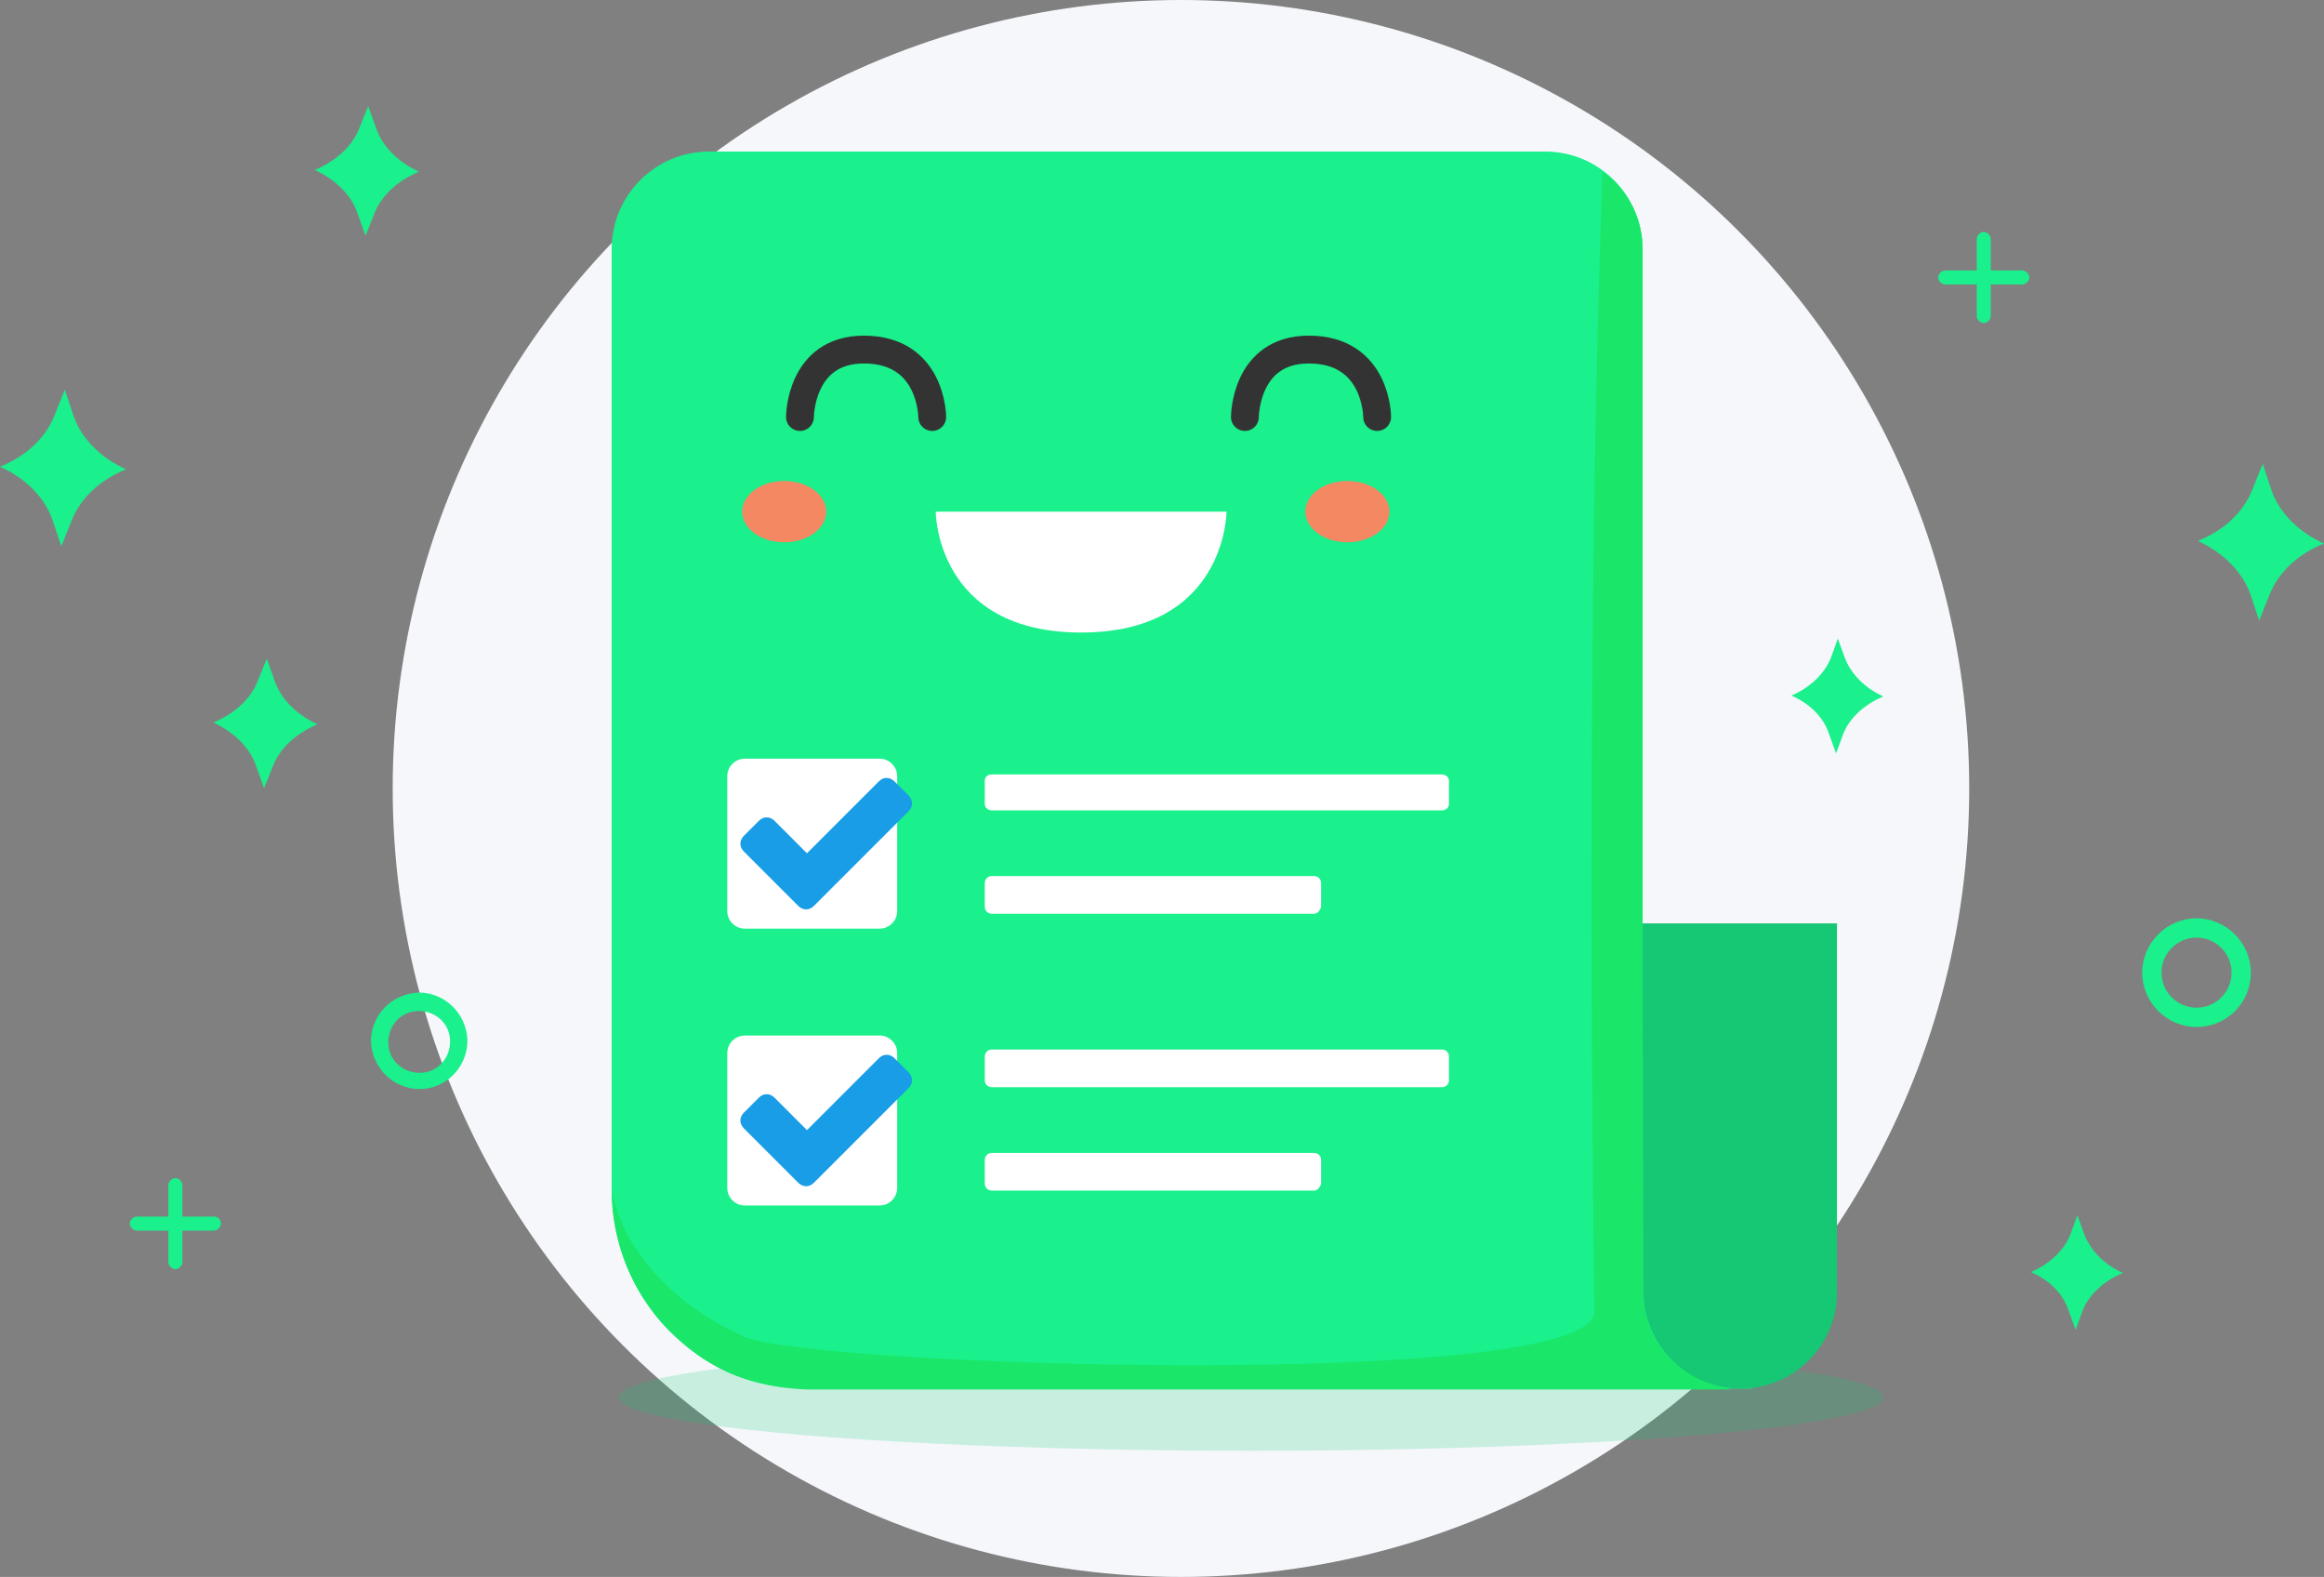 <svg xmlns="http://www.w3.org/2000/svg" width="250.6" height="170" viewBox="0 0 250.6 170">
  <rect x="0" y="0" width="250.6" height="170" fill="#808080" stroke="none"/>
  <g>
    <g>
      <ellipse cx="127.344" cy="85" fill="rgb(245,247,251)" rx="85" ry="85"/>
      <g opacity=".2">
        <ellipse cx="134.9" cy="150.639" fill="rgb(22,199,116)" rx="68.189" ry="5.761"/>
      </g>
      <path fill="rgb(26,240,140)" fill-rule="evenodd" d="M177.117 103.039V26.822c0-5.761-4.722-10.483-10.483-10.483H76.439c-5.761 0-10.483 4.722-10.483 10.483v101.339c0 11.9 9.35 21.533 20.967 21.533h102v-46.561l-11.806-.094z"/>
      <path fill="rgb(26,231,105)" fill-rule="evenodd" d="M177.211 139.211V103.039h-.094V26.822c0-2.833-1.133-5.289-2.928-7.178l-1.039-.85c-.094-.094-.283-.189-.378-.283.094 1.133-1.889 40.044-.85 122.872.094 8.594-84.339 5.95-91.611 2.739C66.9 138.078 65.956 128.161 65.956 128.161c0 5.761 2.172 10.956 5.761 14.828 3.117 3.117 6.989 6.422 15.206 6.8h99.733c0-.094-9.444-1.606-9.444-10.578z"/>
      <path fill="rgb(22,199,116)" fill-rule="evenodd" d="M187.694 149.694c-5.761 0-10.483-4.722-10.483-10.483l-.094-39.667h20.967v39.667c.094 5.761-4.628 10.483-10.389 10.483z"/>
      <g>
        <path fill="rgb(255,255,255)" fill-rule="evenodd" d="M94.856 129.956H80.311c-1.039 0-1.889-.85-1.889-1.889v-14.544c0-1.039.85-1.889 1.889-1.889h14.544c1.039 0 1.889.85 1.889 1.889v14.544c0 1.039-.85 1.889-1.889 1.889z"/>
        <path fill="rgb(255,255,255)" fill-rule="evenodd" d="M155.489 117.206h-48.544c-.378 0-.756-.283-.756-.756v-2.55c0-.378.283-.756.756-.756h48.544c.378 0 .756.283.756.756v2.55c0 .472-.378.756-.756.756z"/>
        <path fill="rgb(255,255,255)" fill-rule="evenodd" d="M141.7 128.35h-34.756c-.378 0-.756-.283-.756-.756v-2.55c0-.378.283-.756.756-.756H141.7c.378 0 .756.283.756.756v2.55c-.094.378-.378.756-.756.756z"/>
        <path fill="rgb(25,157,230)" fill-rule="evenodd" d="M98.067 115.694l-1.606-1.606c-.189-.189-.472-.378-.85-.378-.283 0-.567.094-.85.378l-7.744 7.744-3.494-3.494c-.189-.189-.472-.378-.85-.378-.283 0-.567.094-.85.378l-1.606 1.606c-.189.189-.378.472-.378.85 0 .283.094.567.378.85l4.25 4.25L86.072 127.5c.189.189.472.378.85.378.283 0 .567-.094.85-.378l1.606-1.606L97.972 117.3c.189-.189.378-.472.378-.85 0-.189-.094-.472-.283-.756z"/>
      </g>
      <g>
        <path fill="rgb(255,255,255)" fill-rule="evenodd" d="M155.489 87.361h-48.544c-.378 0-.756-.283-.756-.661v-2.55c0-.378.283-.661.756-.661h48.544c.378 0 .756.283.756.661v2.55c0 .378-.378.661-.756.661z"/>
        <path fill="rgb(255,255,255)" fill-rule="evenodd" d="M141.7 98.506h-34.756c-.378 0-.756-.283-.756-.756V95.2c0-.378.283-.756.756-.756H141.7c.378 0 .756.283.756.756v2.55c-.094.378-.378.756-.756.756z"/>
        <g>
          <path fill="rgb(255,255,255)" fill-rule="evenodd" d="M94.856 100.111H80.311c-1.039 0-1.889-.85-1.889-1.889V83.678c0-1.039.85-1.889 1.889-1.889h14.544c1.039 0 1.889.85 1.889 1.889v14.544c0 1.039-.85 1.889-1.889 1.889z"/>
          <path fill="rgb(25,157,230)" fill-rule="evenodd" d="M98.067 85.85l-1.606-1.606c-.189-.189-.472-.378-.85-.378-.283 0-.567.094-.85.378l-7.744 7.744-3.494-3.494c-.189-.189-.472-.378-.85-.378-.283 0-.567.094-.85.378L80.217 90.1c-.189.189-.378.472-.378.85 0 .283.094.567.378.85l4.25 4.25 1.606 1.606c.189.189.472.378.85.378.283 0 .567-.094.85-.378L89.378 96.05l8.594-8.594c.189-.189.378-.472.378-.85 0-.189-.094-.472-.283-.756z"/>
        </g>
      </g>
      <path fill="rgb(255,255,255)" fill-rule="evenodd" d="M100.9 55.156s0 13.033 15.678 13.033 15.678-13.033 15.678-13.033H100.9z"/>
      <path fill="none" stroke="rgb(51,51,51)" stroke-dasharray="0 0 0 0" stroke-linecap="round" stroke-linejoin="miter" stroke-width="3" d="M86.261 44.956s0-7.272 6.894-7.272c7.367 0 7.367 7.272 7.367 7.272"/>
      <path fill="none" stroke="rgb(51,51,51)" stroke-dasharray="0 0 0 0" stroke-linecap="round" stroke-linejoin="miter" stroke-width="3" d="M134.239 44.956s0-7.272 6.894-7.272C148.5 37.683 148.5 44.956 148.5 44.956"/>
      <ellipse cx="84.561" cy="55.156" fill="rgb(244,136,98)" rx="4.533" ry="3.306"/>
      <ellipse cx="145.289" cy="55.156" fill="rgb(244,136,98)" rx="4.533" ry="3.306"/>
    </g>
    <path fill="rgb(26,240,140)" fill-rule="evenodd" d="M27.628 82.617l.85 2.361.944-2.361c.756-1.983 2.55-3.589 4.817-4.533-2.267-1.039-3.967-2.739-4.628-4.722L28.761 71l-.944 2.361C27.061 75.344 25.267 76.95 23 77.894c2.267 1.039 3.967 2.739 4.628 4.722z"/>
    <path fill="rgb(26,240,140)" fill-rule="evenodd" d="M38.567 23.044l.85 2.361.944-2.361c.756-1.983 2.55-3.589 4.817-4.533C42.911 17.472 41.211 15.772 40.55 13.789l-.85-2.361-.944 2.361c-.756 1.983-2.55 3.589-4.817 4.533 2.267 1.039 3.967 2.739 4.628 4.722z"/>
    <path fill="rgb(26,240,140)" fill-rule="evenodd" d="M5.667 56.072l.944 2.833 1.133-2.833C8.689 53.711 10.767 51.728 13.6 50.594c-2.739-1.228-4.817-3.306-5.667-5.761L6.989 42l-1.133 2.833C4.911 47.194 2.833 49.178 0 50.311c2.739 1.228 4.817 3.306 5.667 5.761z"/>
    <path fill="rgb(26,240,140)" fill-rule="evenodd" d="M242.667 64.072l.944 2.833 1.133-2.833c.944-2.361 3.022-4.344 5.856-5.478-2.739-1.228-4.817-3.306-5.667-5.761L243.989 50l-1.133 2.833C241.911 55.194 239.833 57.178 237 58.311c2.833 1.322 4.817 3.4 5.667 5.761z"/>
    <path fill="rgb(26,240,140)" fill-rule="evenodd" d="M197.233 79.144l.756 2.078.756-2.078c.661-1.7 2.267-3.211 4.344-4.061-2.078-.944-3.494-2.456-4.156-4.156L198.178 68.85l-.756 2.078c-.661 1.7-2.267 3.211-4.25 4.061 1.983.85 3.494 2.361 4.061 4.156z"/>
    <path fill="rgb(26,240,140)" fill-rule="evenodd" d="M223.061 141.294l.756 2.078.756-2.078c.661-1.7 2.267-3.211 4.344-4.061-2.078-.944-3.494-2.456-4.156-4.156L224.006 131 223.25 133.078c-.661 1.7-2.267 3.211-4.25 4.061 1.983.85 3.494 2.361 4.061 4.156z"/>
    <path fill="rgb(26,240,140)" fill-rule="evenodd" d="M231 104.856c0 3.211 2.644 5.856 5.856 5.856 3.306 0 5.856-2.644 5.856-5.856 0-3.211-2.644-5.856-5.856-5.856C233.644 99 231 101.644 231 104.856zm2.078-0c0-2.078 1.7-3.778 3.778-3.778 2.078 0 3.778 1.7 3.778 3.778 0 2.078-1.7 3.778-3.778 3.778-2.078 0-3.778-1.7-3.778-3.778z"/>
    <path fill="rgb(26,240,140)" fill-rule="evenodd" d="M40 112.261c.117 2.923 2.455 5.144 5.261 5.144 2.806 0 5.144-2.338 5.144-5.261C50.289 109.221 47.95 107 45.144 107 42.221 107.117 40 109.455 40 112.261zm1.871.117c0-1.871 1.403-3.391 3.274-3.391 1.871 0 3.391 1.403 3.391 3.274 0 1.871-1.403 3.391-3.274 3.391-1.871 0-3.391-1.403-3.391-3.274z"/>
    <path fill="rgb(26,240,140)" fill-rule="evenodd" d="M23.067 131.156h-3.4v-3.4c0-.378-.378-.756-.756-.756s-.756.378-.756.756v3.4h-3.4c-.378 0-.756.378-.756.756 0 .378.378.756.756.756h3.4v3.4c0 .378.378.756.756.756.378 0 .756-.378.756-.756v-3.4h3.4c.378 0 .756-.378.756-.756s-.283-.756-.756-.756z"/>
    <path fill="rgb(26,240,140)" fill-rule="evenodd" d="M218.067 29.156h-3.4v-3.4c0-.378-.378-.756-.756-.756s-.756.378-.756.756v3.4h-3.4c-.378 0-.756.378-.756.756 0 .378.378.756.756.756h3.4v3.4c0 .378.378.756.756.756.378 0 .756-.378.756-.756v-3.4h3.4c.378 0 .756-.378.756-.756s-.378-.756-.756-.756z"/>
  </g>
</svg>
